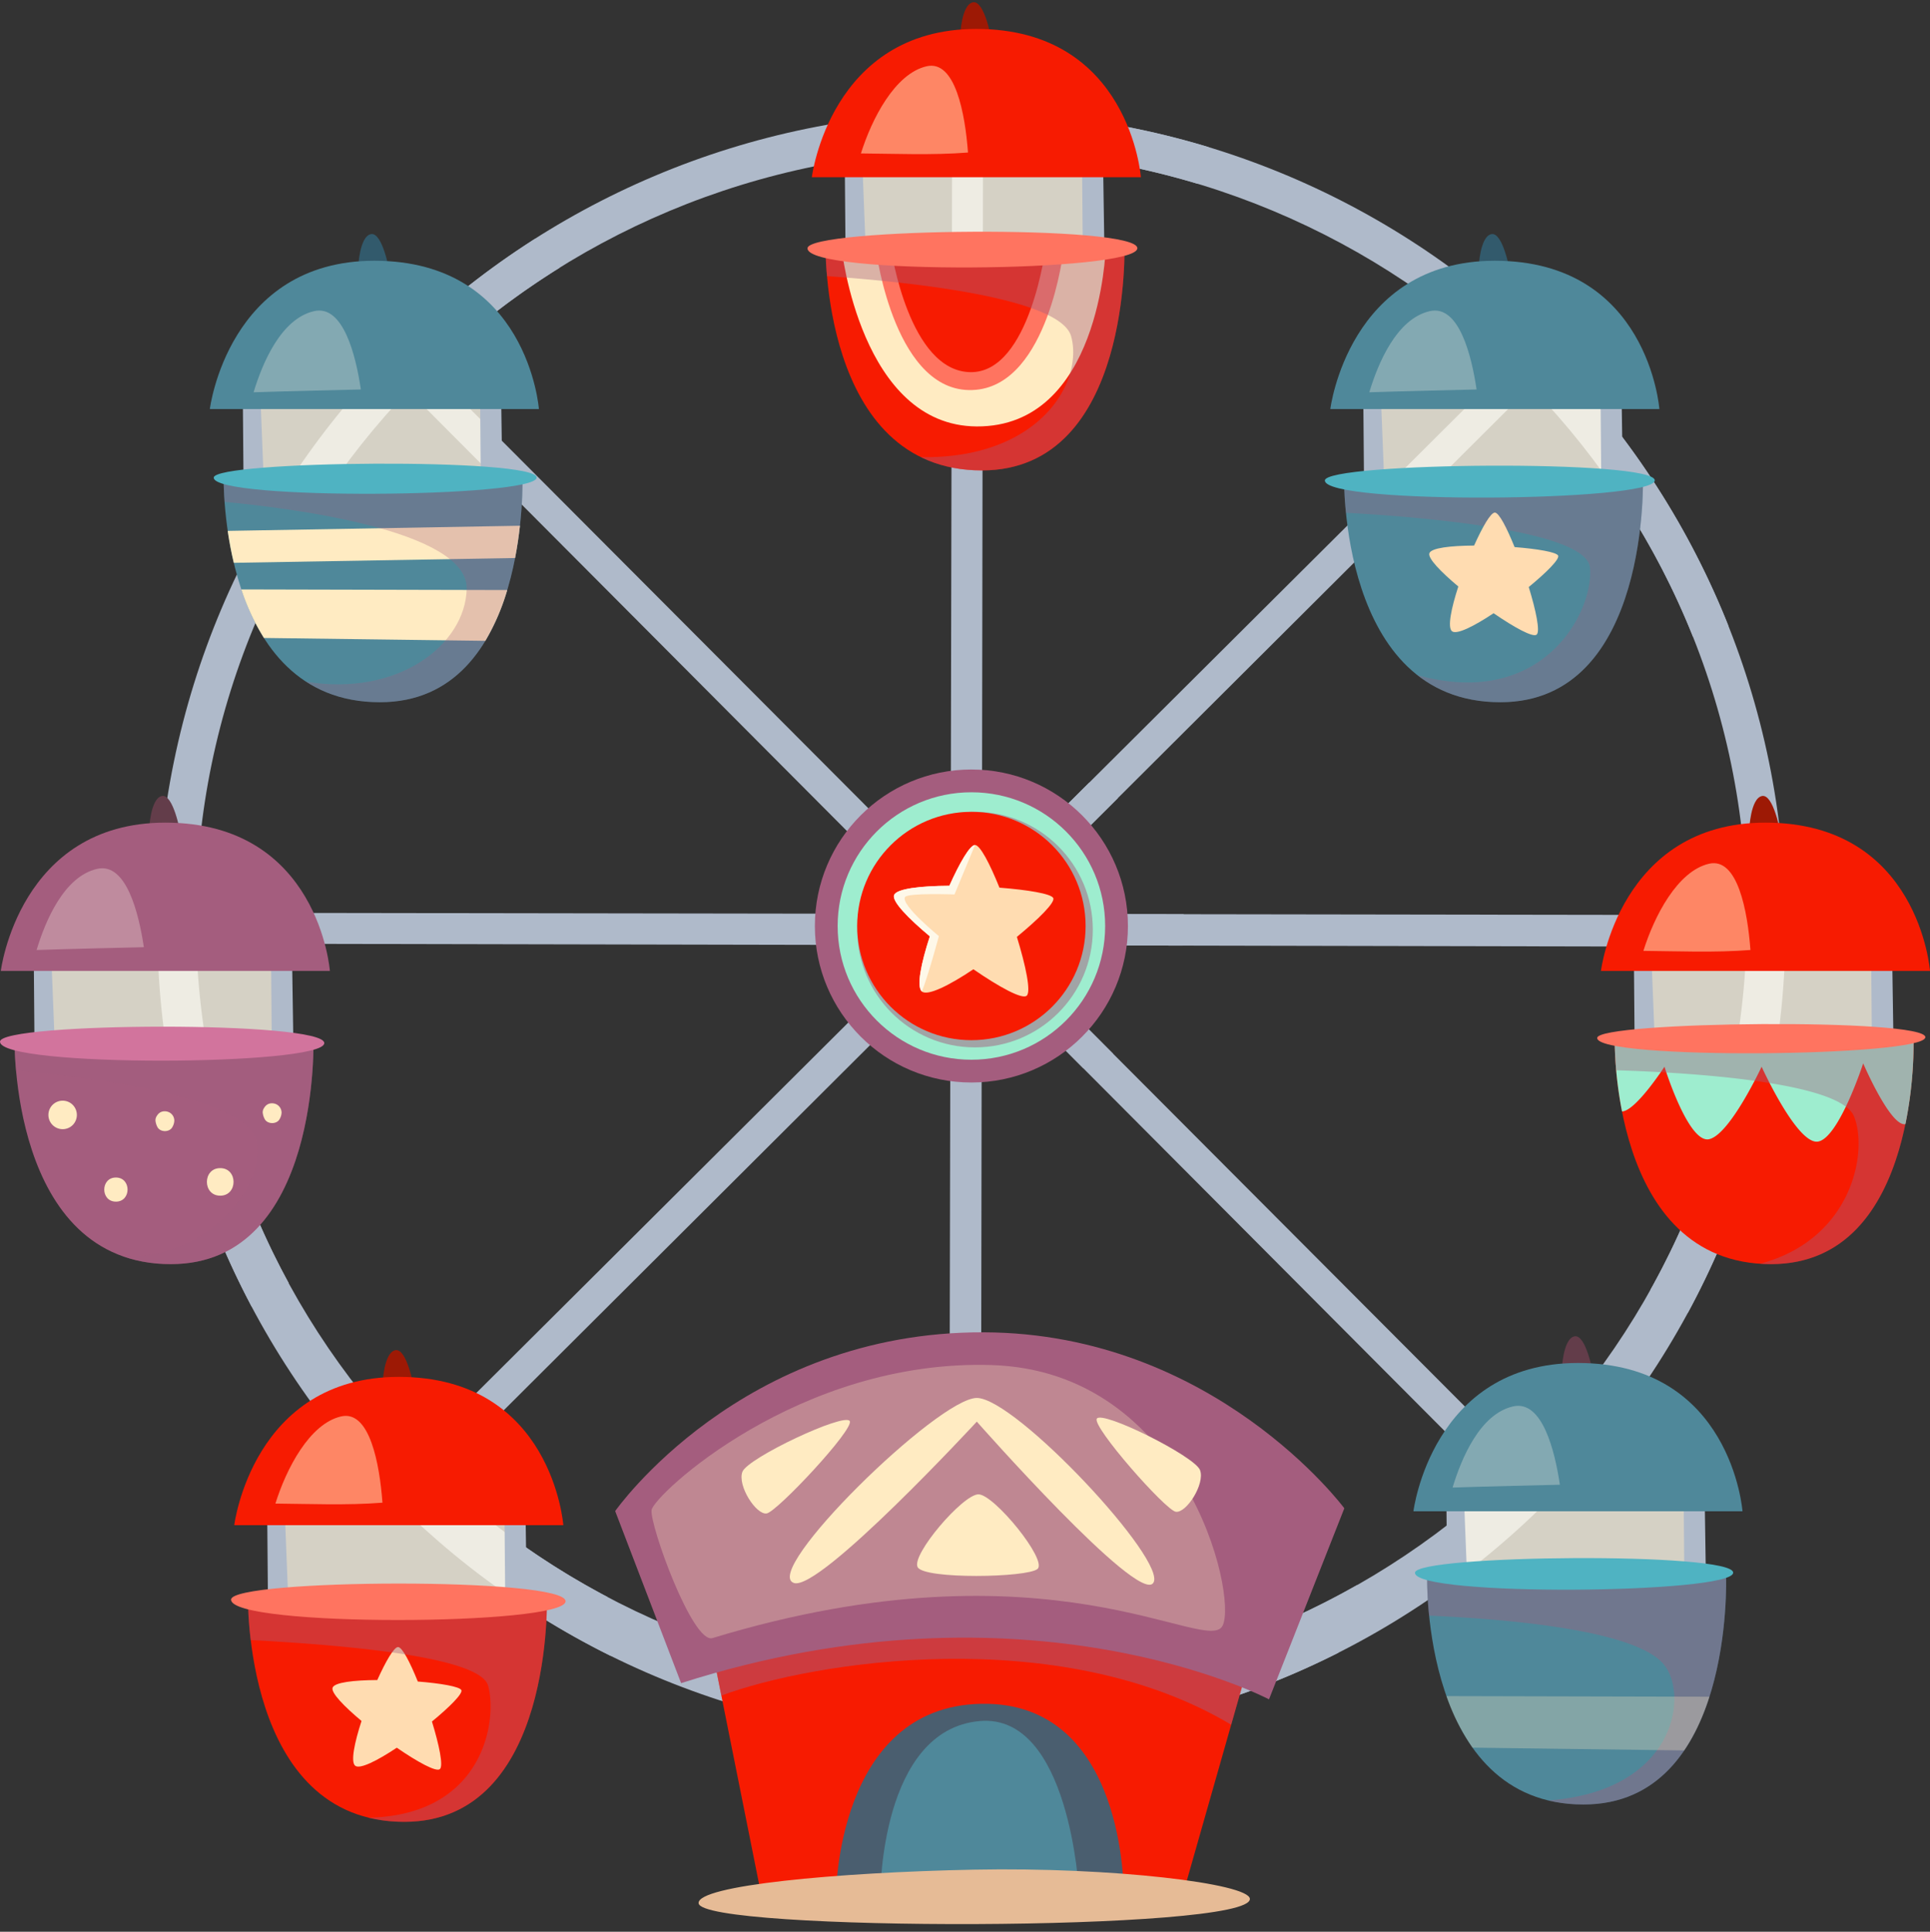 <svg xmlns="http://www.w3.org/2000/svg" viewBox="0 -1.43 1251.48 1252.83"><rect x="0" y="-1.43" width="1251.48" height="1252.83" fill="#333333" stroke="none"/><title>Depositphotos_89854552_10</title><g data-name="Layer 2"><g data-name="Layer 4" style="isolation:isolate"><path fill="#afbaca" d="M252.08 958.52l736.34-733.39 15.68 12.63-739.51 737.32-12.51-16.56z"/><path fill="#afbaca" d="M985.78 975.87L252.39 239.53l12.65-15.68 737.3 739.51-16.56 12.51z"/><path fill="#afbaca" d="M615.34 1119.15l2.08-1039.26 20.02-2.14-1.54 1044.26-20.56-2.86z"/><path fill="#afbaca" d="M1146.42 612.61l-1039.26-2.09-2.15-20.01 1044.27 1.54-2.86 20.56z"/><path d="M629.89 71.22C338.34 71.22 102 307.57 102 599.12S338.34 1127 629.89 1127s527.91-236.35 527.91-527.91S921.44 71.22 629.89 71.22zm0 1021.24c-277.71 0-502.84-223-502.84-498.11S352.18 96.23 629.89 96.23s502.84 223 502.84 498.12-225.13 498.11-502.84 498.11z" fill="#afbaca"/><path d="M1102.64 764.42a493.68 493.68 0 0 1-32.48 70.7q12.14 7.43 24.34 14.8a524.63 524.63 0 0 0 31.67-70.41 82.15 82.15 0 0 1-22.22-13.75c-.49-.43-.89-.89-1.31-1.34z" style="mix-blend-mode:multiply" fill="#afbaca"/><path d="M549.08 1086c1.67 11.8 2.67 23.77 3.94 35.41a531.51 531.51 0 0 0 76.87 5.6 525.6 525.6 0 0 0 237.84-56.51l1-3.7c3.58-13.55 7.35-27 11.43-40.37a504 504 0 0 1-250.25 66 510.9 510.9 0 0 1-80.83-6.43z" style="mix-blend-mode:multiply" fill="#afbaca"/><path d="M334.78 1036.81a526.63 526.63 0 0 0 61.47 35.79c-1-12.78-1.89-25.58-2.46-38.38a503.45 503.45 0 0 1-56.29-34.63 302.23 302.23 0 0 1-2.72 37.22z" style="mix-blend-mode:multiply" fill="#afbaca"/><path d="M138.69 701.23c-8.45-.73-16.84-2.05-25.23-3.32l-2.28-.24a524.16 524.16 0 0 0 52 148.23c7.87-5.29 15.87-10.4 23.92-15.43a491.94 491.94 0 0 1-48.41-129.24z" style="mix-blend-mode:multiply" fill="#afbaca"/><path d="M306.13 209.23l2.47 2a504.89 504.89 0 0 1 54.13-38.91c-4.88-6.56-10-12.93-15.56-19a529 529 0 0 0-58.47 43.13c6.02 3.93 11.82 8.26 17.43 12.78z" style="mix-blend-mode:multiply" fill="#afbaca"/><path d="M783.68 94A526.14 526.14 0 0 0 658 72a216.93 216.93 0 0 1 1.72 25.11 505.56 505.56 0 0 1 116.65 20.59c2.68-7.83 5.2-15.7 7.31-23.7z" style="mix-blend-mode:multiply" fill="#afbaca"/><path d="M1046.9 275.46q-1.65 17.89-3.28 35.79a495.24 495.24 0 0 1 54.12 100.17c7.67-2 15.37-4.32 23-7a527 527 0 0 0-73.84-128.96z" style="mix-blend-mode:multiply" fill="#afbaca"/><path d="M575 563.4l127.53 128.08a99.21 99.21 0 0 0 19.22-9.55L584.53 544.3a98.84 98.84 0 0 0-9.53 19.1z" style="mix-blend-mode:multiply" fill="#afbaca"/><path d="M568.76 598a100 100 0 0 0 .93 13.43l197.12.4a100.66 100.66 0 0 0 1-13.83c0-2.2-.1-4.37-.24-6.53L569 591.19c-.14 2.27-.24 4.53-.24 6.81z" style="mix-blend-mode:multiply" fill="#afbaca"/><path d="M586.26 654.37l138.6-138.19a99.12 99.12 0 0 0-18.51-10.11L576.17 635.73a99.41 99.41 0 0 0 10.09 18.64z" style="mix-blend-mode:multiply" fill="#afbaca"/><path fill="#fef8e9" opacity=".8" d="M553.62 103.59l1.13 70.92 155.36-4.5-1.12-77.68-155.37 11.26z"/><path fill="#afbaca" d="M547.81 107.02l.75 90.06h14.26l-3.76-95.32-11.25 5.26z"/><path fill="#afbaca" d="M701.66 107.02l.76 90.06h14.26l-1.5-99.07-13.52 9.01z"/><path d="M535.31 156.06s-3.62 147.59 101.36 147.59c97.8 0 92.46-147.59 92.46-147.59z" fill="#f71b01"/><path d="M577.87 160.29s11.44 79.18 51.48 79.64c38.72.44 48.84-81.84 48.84-81.84l18.92-3.52s-9.89 114.51-60.93 114.51S561.13 158 561.13 158z" fill="#ff7460"/><path d="M545.75 159.85s12.48 114.87 87.56 115.28c80.08.44 83.6-114.84 83.6-114.84l-27.28.44s-9.78 86.3-56.76 90.64c-52.36 4.84-64.68-89.76-64.68-89.76z" fill="#ffebc2"/><path d="M729.13 156.06H535.31a212.68 212.68 0 0 0 .94 21.59c36.79 2.65 151 11.89 158.35 39.15 8.07 30-21 79.49-97.43 78.25 11.07 5.42 24.1 8.6 39.49 8.6 97.8 0 92.47-147.59 92.47-147.59z" style="mix-blend-mode:multiply" fill="#a45d7e" opacity=".4"/><path d="M622.6 21.83s.75-20.26 8.26-21.76 12 24 12 24z" fill="#9d1905"/><path d="M526.42 113.5H739.8s-7.11-96.17-106.69-96.17c-94.84-.01-106.69 96.17-106.69 96.17z" fill="#f71b01"/><path d="M523.6 159.62c0-13.24 214.65-15.44 213.9 0s-213.9 17.65-213.9 0z" fill="#ff7460"/><path d="M627.68 97.49c-1.85-25-8.23-60.23-26.83-55.94-20.55 4.74-35.58 34.12-42.59 56.52 20.92.16 46.39 1.24 69.42-.58z" fill="#fe8665"/><path fill="#fef8e9" opacity=".8" d="M890.24 248.81l2.25 72.06 151.98-2.25 1.13-83.31-155.36 13.5z"/><path fill="#afbaca" d="M884.02 257.38l.75 90.06h14.26l-3.76-95.32-11.25 5.26z"/><path fill="#afbaca" d="M1037.87 257.38l.76 90.06h14.26l-1.51-99.07-13.51 9.01z"/><path d="M871.52 306.42S867.9 454 972.88 454c97.8 0 92.46-147.59 92.46-147.59z" fill="#4f889a"/><path d="M871.52 306.42a221.45 221.45 0 0 0 1.24 24.73c37.64 2 155.68 10.26 158.2 35.49 2.83 28.27-30.3 92.48-111.91 69.76 13.65 10.74 31.21 17.6 53.82 17.6 97.8 0 92.46-147.59 92.46-147.59z" style="mix-blend-mode:multiply" fill="#a45d7e" opacity=".3"/><path d="M958.81 172.19s.75-20.27 8.26-21.77 12 24 12 24z" fill="#325a6c"/><path d="M862.63 263.85H1076s-7.11-96.17-106.69-96.17c-94.83.01-106.68 96.17-106.68 96.17z" fill="#4f889a"/><path d="M957.46 251.16c-3.25-21.88-11.36-55.11-30.32-50.8-21.49 4.89-33.57 33.79-39.24 52.62 17.59-.63 63.97-1.68 69.56-1.82z" style="mix-blend-mode:overlay" fill="#fef8e9" opacity=".3"/><path d="M982.12 353.39C977 340.75 972 331 969.31 331s-8 9.27-13.46 21.39c-15.16.1-27.85 1.51-29 5-1.08 3.26 7.38 12 18.77 21.55-4.6 14.13-7.12 26.51-4.13 29s14.39-3.25 27-11.67c13.48 9.27 25.59 15.92 27.94 13.87s-.45-15.58-5.14-30.85c11.54-9.49 20.17-18.15 19.05-20.4s-13.42-4.36-28.22-5.5z" fill="#ffdcb1"/><path d="M859.09 310.19c0-11.82 214.65-13.78 213.9 0s-213.9 15.76-213.9 0z" fill="#4fb3c2"/><path fill="#fef8e9" opacity=".8" d="M1065.86 618.08l-1.12 70.92 155.36-7.87-4.51-82.19-149.73 19.14z"/><path fill="#afbaca" d="M1059.49 621.77l.75 90.06h14.26l-3.76-95.31-11.25 5.25z"/><path fill="#afbaca" d="M1213.35 621.77l.75 90.06h14.26l-1.5-99.06-13.51 9z"/><path d="M1047 670.82s-3.62 147.59 101.36 147.59c97.8 0 92.46-147.59 92.46-147.59z" fill="#f71b01"/><path d="M1240.81 670.82H1225l-178 2a255.24 255.24 0 0 0 4.77 46.56 2.24 2.24 0 0 0 .23 0c9-.75 27.3-29 27.3-29s15.48 50.06 29 47 34-47 34-47 23.07 50.8 36.58 48.55 29.28-50.72 29.28-50.72 17.25 40.21 27 39.46a3.27 3.27 0 0 0 .39-.1 266.71 266.71 0 0 0 5.26-56.75z" fill="#9eedcf"/><path d="M1047 670.82a213.56 213.56 0 0 0 1 21.88c38.58 1.15 144.32 6.43 154.12 29.71 9.33 22.16-.38 79.65-60.79 95.75 2.3.15 4.64.26 7.06.26 97.8 0 92.46-147.59 92.46-147.59z" style="mix-blend-mode:multiply" fill="#a45d7e" opacity=".4"/><path d="M1134.28 536.59s.75-20.26 8.26-21.77 12 24 12 24z" fill="#9d1905"/><path d="M1038.1 628.25h213.38s-7.11-96.17-106.69-96.17c-94.79 0-106.69 96.17-106.69 96.17z" fill="#f71b01"/><path d="M1135.05 614.68c-1.85-25-8.24-60.23-26.83-55.95-20.55 4.75-35.58 34.12-42.59 56.52 20.93.17 46.37 1.26 69.42-.57z" fill="#fe8665"/><path d="M1035.66 671.74c0-10.8 213.53-13.05 212.81-.45s-212.81 14.85-212.81.45z" fill="#ff7460"/><path fill="#fef8e9" opacity=".8" d="M944.28 963.7v78.8l155.36-11.25-1.13-74.31-154.23 6.76z"/><path fill="#afbaca" d="M937.91 972.21l.75 90.07h14.26l-3.75-95.32-11.26 5.25z"/><path fill="#afbaca" d="M1091.77 972.21l.75 90.07h14.26l-1.51-99.07-13.5 9z"/><path d="M925.41 1021.26s-3.61 147.59 101.36 147.59c97.8 0 92.46-147.59 92.46-147.59z" fill="#4f889a"/><path d="M925.41 1021.26a222 222 0 0 0 1.28 25.12c39.72 1.75 132.79 7.76 152.3 31.77 16.19 19.93 7.47 82.07-75.08 88.09a96.92 96.92 0 0 0 22.85 2.61c97.8 0 92.46-147.59 92.46-147.59z" style="mix-blend-mode:multiply" fill="#a45d7e" opacity=".4"/><path d="M1012.7 887s.75-20.26 8.26-21.76 12 24 12 24z" fill="#633d4a"/><path d="M916.52 978.69h213.38s-7.11-96.17-106.69-96.17c-94.84 0-106.69 96.17-106.69 96.17z" fill="#4f889a"/><path d="M1011.48 961.48c-3.26-21.87-11.37-55.1-30.33-50.8-21.49 4.89-33.56 33.79-39.24 52.63 17.59-.64 63.98-1.69 69.57-1.83z" style="mix-blend-mode:overlay" fill="#fef8e9" opacity=".3"/><path d="M1092.09 1133.8c7.18-10.58 12.48-22.63 16.38-34.83l-170.54-.4a136.34 136.34 0 0 0 16.92 33.43z" style="mix-blend-mode:overlay" fill="#ffebc2" opacity=".3"/><path d="M917.52 1018.58c0-11.71 207.07-13.65 206.34 0s-206.34 15.6-206.34 0z" fill="#4fb3c2"/><path d="M517.57 1240.9s7.06-162.31 123.5-172.9S754 1240.9 754 1240.9z" fill="#4f889a"/><path d="M641.07 1068c-103.23 9.4-120.49 138-123.07 167.08l52.92-8.82s0-105.79 64.33-111.51c58.38-5.19 64.33 110.08 64.33 110.08l54.13 2.72c-1.84-42.02-15.44-168.38-112.64-159.55z" fill="#4a5e6f"/><path d="M462.31 1071l32.61 163 47.1-5.44s0-123.2 94.21-125 92.4 123.19 92.4 123.19l38 1.81 45.37-159.4s-192.07-90.58-349.69 1.84z" fill="#f71b01"/><path d="M462.31 1071l5.44 27.2c58.86-21.9 218.72-47.79 330.6 18.92l13.65-47.96s-192.07-90.58-349.69 1.84z" style="mix-blend-mode:multiply" fill="#a45d7e" opacity=".5"/><path d="M441.65 1090.16L398.9 978.57S480.43 862 638 862.62c149.51.58 233.71 114.14 233.71 114.14l-48.84 123.91s-156.06-82.56-381.22-10.51z" fill="#a45d7e"/><path d="M453 1232.88c-.88-11.45 88.84-20 178.6-21.76s178.2 9 178.86 18.91c1.39 21.37-356.06 21.37-357.46 2.85z" fill="#e6bb96"/><path d="M462 1060.93c-12.9 3.92-40.85-73.53-39.49-83.06s95.31-98 220.58-94 159.31 148.42 149.78 168.84-111.63-58.51-330.87 8.22z" style="mix-blend-mode:overlay" fill="#ffebc2" opacity=".3"/><path d="M514.81 1025.2c-21.55-7.18 93.48-120 118.59-120s124.17 106 114.41 120S633.4 920.56 633.4 920.56s-101.85 110.22-118.59 104.64z" fill="#ffebc2"/><path d="M595.06 1015c-4.47-7.82 29.27-47.29 39.4-47.29s45 42.78 38.28 48.41-73.18 6.78-77.68-1.12z" fill="#ffebc2"/><path d="M551 920.18c-3.38-5.63-66.23 23.91-69.6 32.92s9 28.15 15.76 27 56.92-54.72 53.84-59.92z" fill="#ffebc2"/><path d="M711.2 918.65C714.58 913 774.77 943 778.15 952s-9 28.15-15.76 27-54.31-55.15-51.19-60.35z" fill="#ffebc2"/><path fill="#fef8e9" opacity=".8" d="M178.73 976.08l-1.12 65.3 156.49-1.13 1.12-70.92-156.49 6.75z"/><path fill="#afbaca" d="M173.28 981.22l.75 90.06h14.27l-3.76-95.31-11.26 5.25z"/><path fill="#afbaca" d="M327.14 981.22l.75 90.06h14.27l-1.51-99.07-13.51 9.01z"/><path d="M160.79 1032.52s-3.61 147.59 101.36 147.59c97.8 0 92.46-147.59 92.46-147.59z" fill="#f71b01"/><path d="M270.92 1089.11c-5.09-12.64-10.16-22.36-12.81-22.36s-8 9.27-13.46 21.39c-15.16.09-27.85 1.51-29 5-1.08 3.26 7.39 12 18.77 21.56-4.6 14.13-7.12 26.51-4.13 29s14.39-3.25 27-11.67c13.48 9.27 25.59 15.92 27.94 13.87s-.45-15.58-5.14-30.85c11.53-9.48 20.17-18.15 19.05-20.4s-13.43-4.39-28.22-5.54z" fill="#ffdcb1"/><path d="M354.61 1032.52H160.79a231.06 231.06 0 0 0 1.78 29.68c35.22 2 147.62 8.19 153.88 29.46 6.14 20.87-1.5 84.06-77.42 85.77a96.82 96.82 0 0 0 23.11 2.68c97.8 0 92.47-147.59 92.47-147.59z" style="mix-blend-mode:multiply" fill="#a45d7e" opacity=".4"/><path d="M248.08 896s.75-20.26 8.26-21.77 12 24 12 24z" fill="#9d1905"/><path d="M151.9 987.7h213.38s-7.11-96.17-106.69-96.17c-94.84 0-106.69 96.17-106.69 96.17z" fill="#f71b01"/><path d="M248 973.12c-1.85-25-8.23-60.23-26.83-55.94-20.55 4.74-35.58 34.12-42.59 56.52 20.89.16 46.36 1.25 69.42-.58z" fill="#fe8665"/><path d="M149.84 1036c0-13.51 217.65-14.64 216.9 1.12s-216.9 16.88-216.9-1.12z" fill="#ff7460"/><path fill="#fef8e9" opacity=".8" d="M27.88 612.45L29 687.88l156.49-2.25-3.38-82.19-154.23 9.01z"/><path fill="#afbaca" d="M21.92 621.77l.74 90.06h14.27l-3.76-95.31-11.25 5.25z"/><path fill="#afbaca" d="M175.78 621.77l.75 90.06h14.26l-1.51-99.06-13.5 9z"/><path d="M9.42 670.82S5.8 818.41 110.78 818.41c97.8 0 92.46-147.59 92.46-147.59z" fill="#a45d7e"/><path d="M9.42 670.82a214.81 214.81 0 0 0 1 22.17c31.47 2.67 149.44 14.72 155.94 45.93 6.07 29.13-33 76.9-87.08 74.28a92.14 92.14 0 0 0 31.51 5.22c97.8 0 92.46-147.59 92.46-147.59z" style="mix-blend-mode:multiply" fill="#a45d7e" opacity=".4"/><path d="M47.17 715.12a9.24 9.24 0 1 0 0 13.06 9.33 9.33 0 0 0 0-13.06z" style="mix-blend-mode:overlay" fill="#ffebc2"/><path d="M75.16 762.24c-10.08 0-10.08 15.64 0 15.64s10.08-15.64 0-15.64z" style="mix-blend-mode:overlay" fill="#ffebc2"/><path d="M110 720.11a6.58 6.58 0 0 0-4.72-.65 5.45 5.45 0 0 0-3 2c-.14.17-.28.34-.4.53s-.13.21-.2.33a5 5 0 0 0-.87 3 11.06 11.06 0 0 0 1.18 4c1.74 3.74 8.15 3.75 9.89 0a8.86 8.86 0 0 0 1.15-4 6.08 6.08 0 0 0-3.03-5.21z" style="mix-blend-mode:overlay" fill="#ffebc2"/><path d="M179.55 714.93a6.56 6.56 0 0 0-4.72-.65 5.47 5.47 0 0 0-3 2c-.14.17-.27.34-.4.52s-.14.21-.2.33a5 5 0 0 0-.87 3 11 11 0 0 0 1.18 4c1.74 3.74 8.15 3.75 9.89 0a8.89 8.89 0 0 0 1.15-4 6.07 6.07 0 0 0-3.03-5.2z" style="mix-blend-mode:overlay" fill="#ffebc2"/><path d="M142.8 756.15c-11.52 0-11.52 17.87 0 17.87s11.53-17.87 0-17.87z" style="mix-blend-mode:overlay" fill="#ffebc2"/><path d="M96.71 536.59s.75-20.26 8.26-21.77 12 24 12 24z" fill="#633d4a"/><path d="M.53 628.25h213.38s-7.11-96.17-106.69-96.17C12.38 532.08.53 628.25.53 628.25z" fill="#a45d7e"/><path d="M93.29 612.86C90 591 81.93 557.75 63 562.06c-21.53 4.94-33.6 33.79-39.27 52.63 17.59-.64 63.97-1.69 69.56-1.83z" style="mix-blend-mode:overlay" fill="#fef8e9" opacity=".3"/><path d="M0 674.14c0-12.61 211-13.66 210.28 1S0 691 0 674.14z" fill="#d2749d"/><path fill="#fef8e9" opacity=".8" d="M160.72 249.94l3.38 66.42 154.23 1.13v-69.8l-157.61 2.25z"/><path fill="#afbaca" d="M157.46 257.38l.75 90.06h14.26l-3.75-95.32-11.26 5.26z"/><path fill="#afbaca" d="M311.32 257.38l.75 90.06h14.26l-1.5-99.07-13.51 9.01z"/><path d="M145 306.42S141.34 454 246.32 454c97.8 0 92.46-147.59 92.46-147.59z" fill="#4f889a"/><path d="M334 360.46c1.43-7.36 2.44-14.44 3.15-20.92l-189.51 3.34c.94 6.48 2.22 13.48 3.94 20.7z" style="mix-blend-mode:overlay" fill="#ffebc2"/><path d="M314.72 414.18a144.79 144.79 0 0 0 14.2-32.94l-172.43-.4a144.56 144.56 0 0 0 14.65 31.48z" style="mix-blend-mode:overlay" fill="#ffebc2"/><path d="M338.78 306.42H145s-.16 6.89.63 17.67c38.58 3.57 157.93 17.73 157 56.43-.88 36.07-44.38 70.07-104.17 60.12 12.72 8.27 28.44 13.36 47.92 13.36 97.74 0 92.4-147.58 92.4-147.58z" style="mix-blend-mode:multiply" fill="#a45d7e" opacity=".3"/><path d="M232.25 172.19s.75-20.27 8.26-21.77 12 24 12 24z" fill="#325a6c"/><path d="M136.07 263.85h213.38s-7.11-96.17-106.69-96.17c-94.84.01-106.69 96.17-106.69 96.17z" fill="#4f889a"/><path d="M138.58 308.35c0-11.15 210.13-13 209.4 0s-209.4 14.87-209.4 0z" fill="#4fb3c2"/><path d="M234 251.16c-3.26-21.88-11.36-55.11-30.32-50.8-21.49 4.89-33.56 33.79-39.24 52.62 17.64-.63 64.02-1.68 69.56-1.82z" style="mix-blend-mode:overlay" fill="#fef8e9" opacity=".3"/><circle cx="629.89" cy="599.12" r="101.5" fill="#a45d7e"/><circle cx="629.89" cy="599.12" r="86.73" fill="#9eedcf"/><circle cx="632.23" cy="601.46" r="76.39" style="mix-blend-mode:multiply" fill="#a45d7e" opacity=".5"/><circle cx="629.89" cy="599.12" r="74.05" fill="#f71b01"/><path d="M648.08 574.25c-6.3-15.64-12.56-27.67-15.85-27.67s-9.93 11.47-16.64 26.42c-18.75.11-34.45 1.87-35.88 6.14-1.34 4 9.13 14.9 23.22 26.66-5.7 17.48-8.81 32.79-5.11 35.82s17.8-4 33.36-14.44c16.67 11.47 31.65 19.7 34.56 17.16s-.56-19.28-6.36-38.16c14.27-11.73 25-22.46 23.57-25.23s-16.57-5.28-34.87-6.7z" fill="#ffdcb1"/><path d="M618.92 578.67l13.32-32.09c-3.28 0-9.94 11.47-16.64 26.46-18.75.11-34.45 1.87-35.88 6.14-1.34 4 9.13 14.9 23.22 26.66-5.68 17.44-8.79 32.71-5.14 35.79 4.46-11.54 11-35.95 11-35.95s-24.93-20.36-21.95-25.33c1.67-2.8 32.07-1.68 32.07-1.68z" fill="#fef8e9"/></g></g></svg>